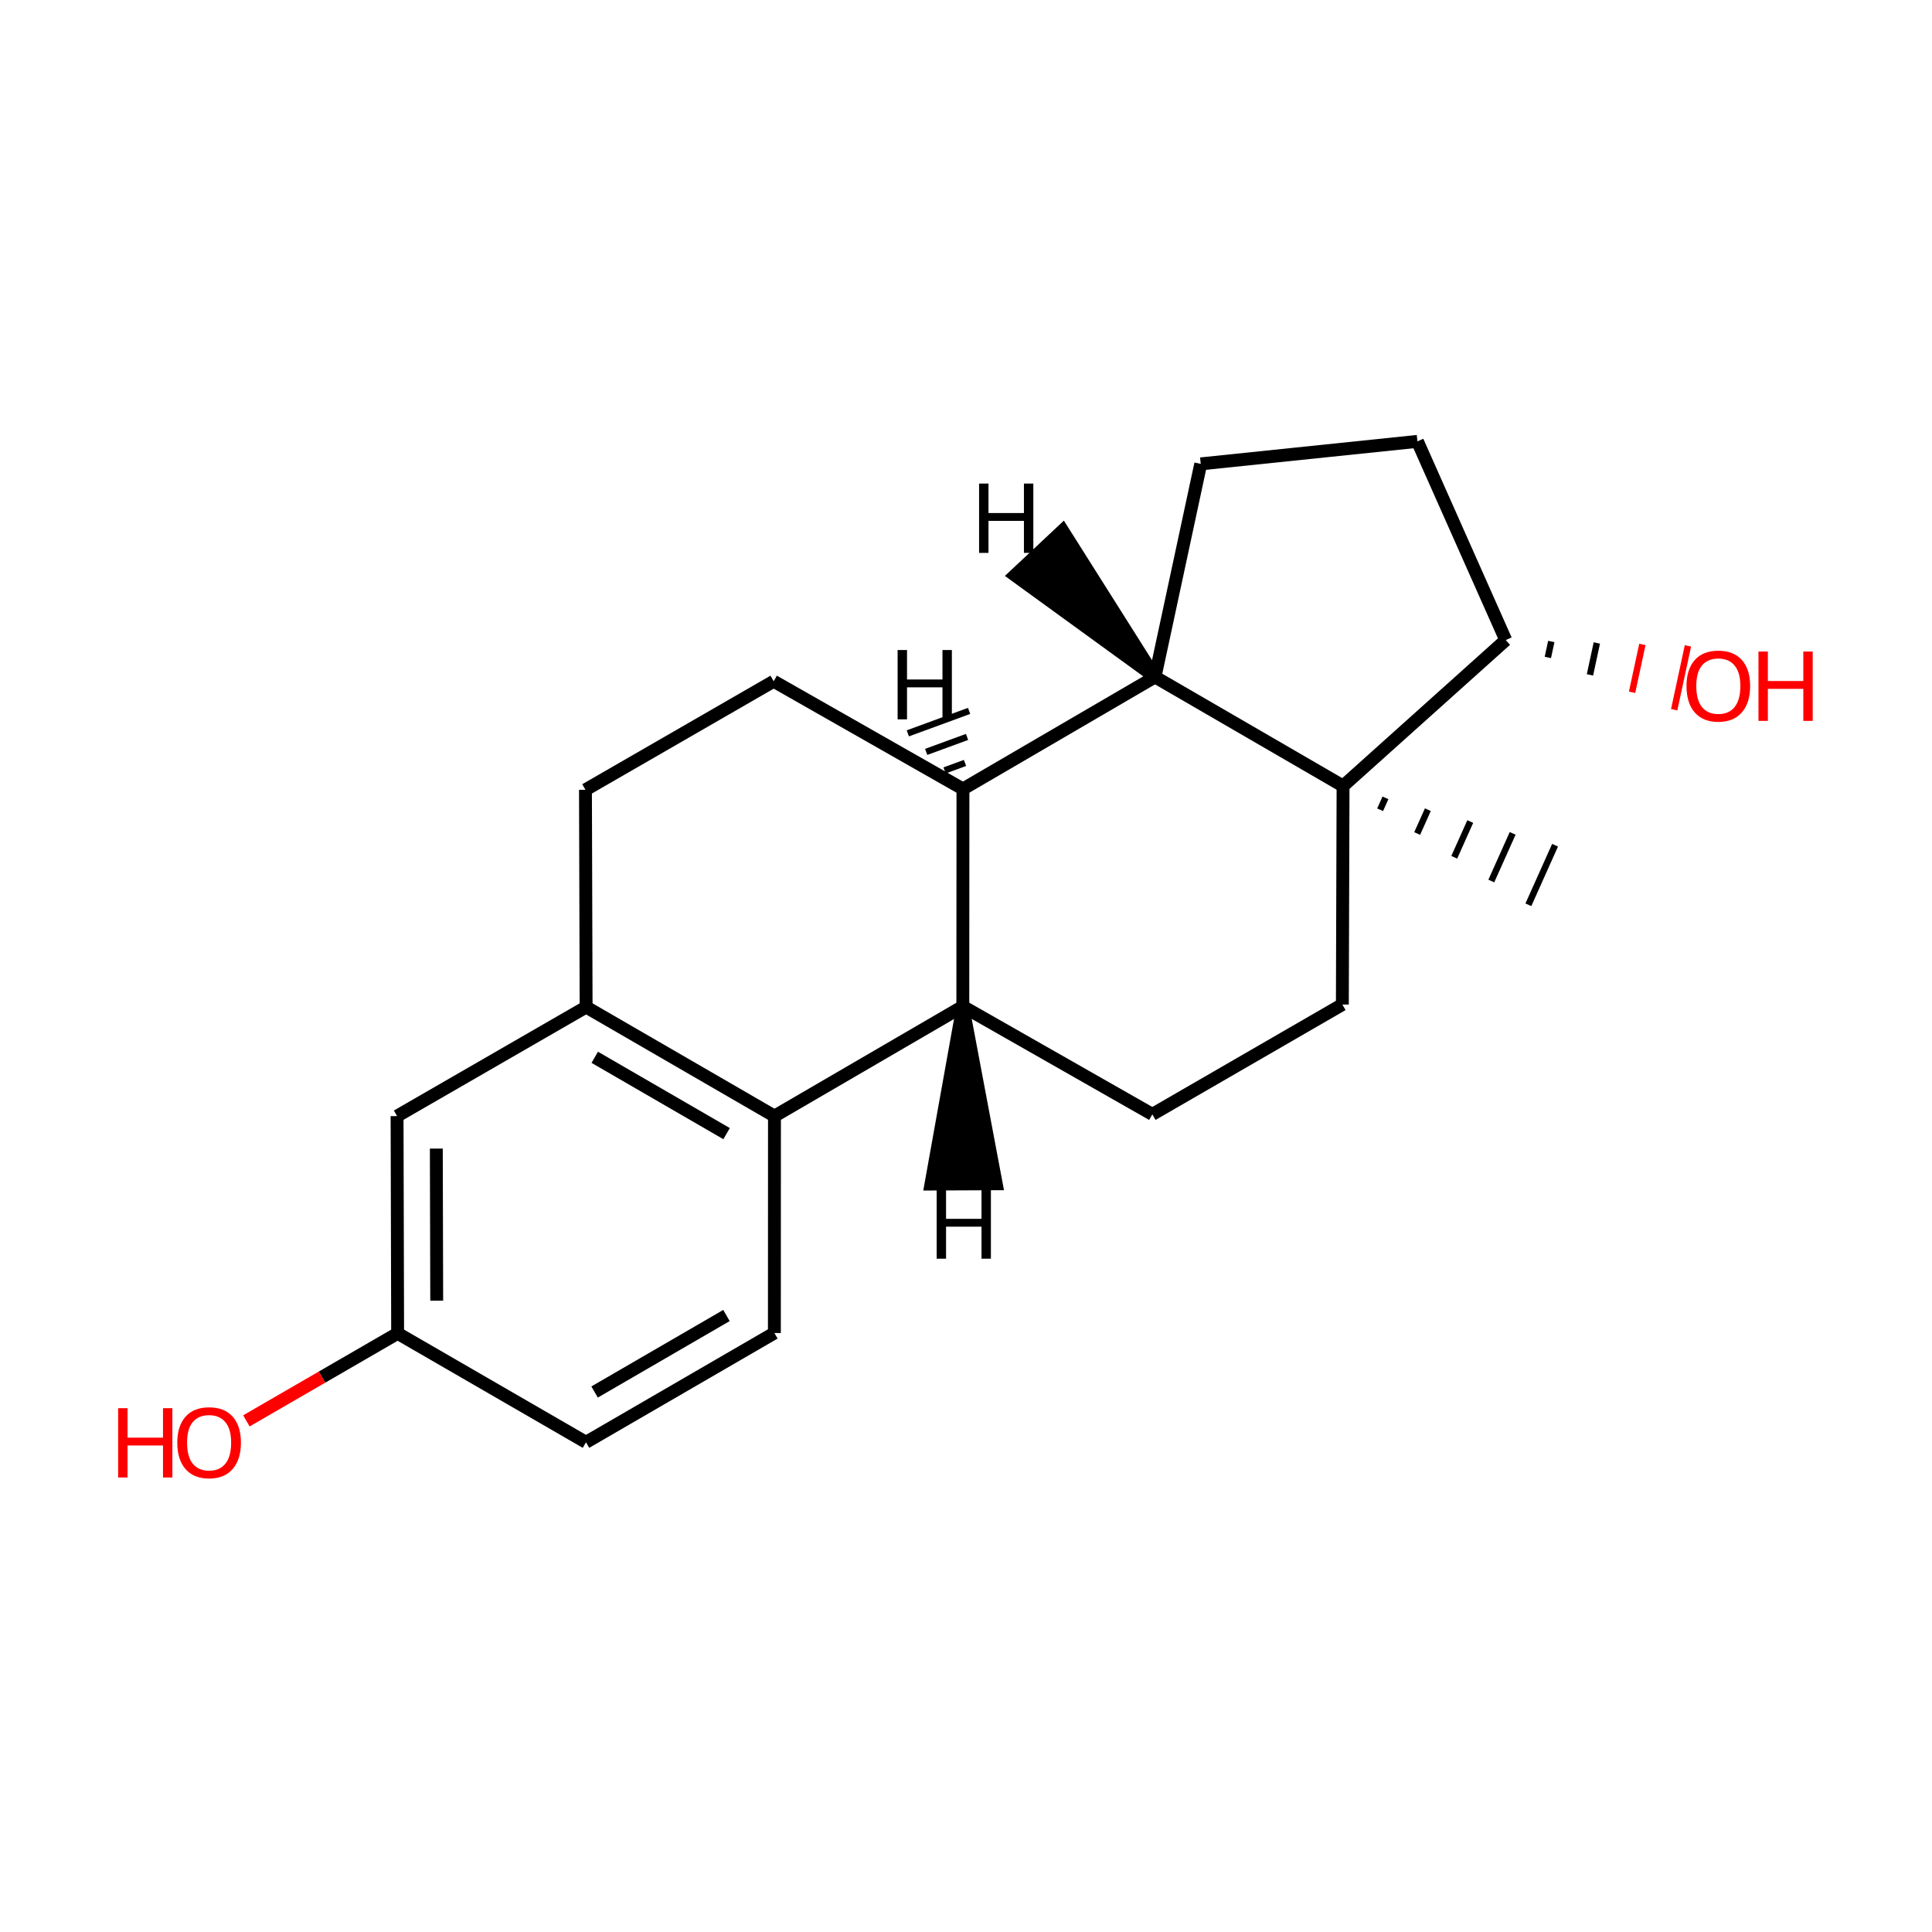 <?xml version='1.0' encoding='iso-8859-1'?>
<svg version='1.1' baseProfile='full'
              xmlns='http://www.w3.org/2000/svg'
                      xmlns:rdkit='http://www.rdkit.org/xml'
                      xmlns:xlink='http://www.w3.org/1999/xlink'
                  xml:space='preserve'
width='300px' height='300px' viewBox='0 0 300 300'>
<!-- END OF HEADER -->
<rect style='opacity:1.0;fill:#FFFFFF;stroke:none' width='300' height='300' x='0' y='0'> </rect>
<path class='bond-0 atom-1 atom-0' d='M 240.349,102.089 L 240.882,99.612' style='fill:none;fill-rule:evenodd;stroke:#000000;stroke-width:1.0px;stroke-linecap:butt;stroke-linejoin:miter;stroke-opacity:1' />
<path class='bond-0 atom-1 atom-0' d='M 246.888,104.794 L 247.955,99.839' style='fill:none;fill-rule:evenodd;stroke:#000000;stroke-width:1.0px;stroke-linecap:butt;stroke-linejoin:miter;stroke-opacity:1' />
<path class='bond-0 atom-1 atom-0' d='M 253.428,107.498 L 255.028,100.066' style='fill:none;fill-rule:evenodd;stroke:#FF0000;stroke-width:1.0px;stroke-linecap:butt;stroke-linejoin:miter;stroke-opacity:1' />
<path class='bond-0 atom-1 atom-0' d='M 259.968,110.203 L 262.102,100.293' style='fill:none;fill-rule:evenodd;stroke:#FF0000;stroke-width:1.0px;stroke-linecap:butt;stroke-linejoin:miter;stroke-opacity:1' />
<path class='bond-1 atom-1 atom-2' d='M 233.809,99.385 L 208.549,122.05' style='fill:none;fill-rule:evenodd;stroke:#000000;stroke-width:2.0px;stroke-linecap:butt;stroke-linejoin:miter;stroke-opacity:1' />
<path class='bond-19 atom-18 atom-1' d='M 220.098,68.536 L 233.809,99.385' style='fill:none;fill-rule:evenodd;stroke:#000000;stroke-width:2.0px;stroke-linecap:butt;stroke-linejoin:miter;stroke-opacity:1' />
<path class='bond-2 atom-2 atom-3' d='M 208.549,122.05 L 179.349,105.115' style='fill:none;fill-rule:evenodd;stroke:#000000;stroke-width:2.0px;stroke-linecap:butt;stroke-linejoin:miter;stroke-opacity:1' />
<path class='bond-18 atom-2 atom-19' d='M 214.304,125.739 L 215.133,123.889' style='fill:none;fill-rule:evenodd;stroke:#000000;stroke-width:1.0px;stroke-linecap:butt;stroke-linejoin:miter;stroke-opacity:1' />
<path class='bond-18 atom-2 atom-19' d='M 220.059,129.428 L 221.717,125.728' style='fill:none;fill-rule:evenodd;stroke:#000000;stroke-width:1.0px;stroke-linecap:butt;stroke-linejoin:miter;stroke-opacity:1' />
<path class='bond-18 atom-2 atom-19' d='M 225.815,133.117 L 228.301,127.567' style='fill:none;fill-rule:evenodd;stroke:#000000;stroke-width:1.0px;stroke-linecap:butt;stroke-linejoin:miter;stroke-opacity:1' />
<path class='bond-18 atom-2 atom-19' d='M 231.57,136.806 L 234.885,129.405' style='fill:none;fill-rule:evenodd;stroke:#000000;stroke-width:1.0px;stroke-linecap:butt;stroke-linejoin:miter;stroke-opacity:1' />
<path class='bond-18 atom-2 atom-19' d='M 237.326,140.495 L 241.47,131.244' style='fill:none;fill-rule:evenodd;stroke:#000000;stroke-width:1.0px;stroke-linecap:butt;stroke-linejoin:miter;stroke-opacity:1' />
<path class='bond-20 atom-7 atom-2' d='M 208.441,155.981 L 208.549,122.05' style='fill:none;fill-rule:evenodd;stroke:#000000;stroke-width:2.0px;stroke-linecap:butt;stroke-linejoin:miter;stroke-opacity:1' />
<path class='bond-3 atom-3 atom-4' d='M 179.349,105.115 L 149.527,122.51' style='fill:none;fill-rule:evenodd;stroke:#000000;stroke-width:2.0px;stroke-linecap:butt;stroke-linejoin:miter;stroke-opacity:1' />
<path class='bond-16 atom-3 atom-17' d='M 179.349,105.115 L 186.451,72.03' style='fill:none;fill-rule:evenodd;stroke:#000000;stroke-width:2.0px;stroke-linecap:butt;stroke-linejoin:miter;stroke-opacity:1' />
<path class='bond-23 atom-3 atom-20' d='M 179.349,105.115 L 164.998,82.397 L 157.603,89.33 Z' style='fill:#000000;fill-rule:evenodd;fill-opacity:1;stroke:#000000;stroke-width:2.0px;stroke-linecap:butt;stroke-linejoin:miter;stroke-opacity:1;' />
<path class='bond-4 atom-4 atom-5' d='M 149.527,122.51 L 149.507,156.278' style='fill:none;fill-rule:evenodd;stroke:#000000;stroke-width:2.0px;stroke-linecap:butt;stroke-linejoin:miter;stroke-opacity:1' />
<path class='bond-22 atom-11 atom-4' d='M 120.138,105.784 L 149.527,122.51' style='fill:none;fill-rule:evenodd;stroke:#000000;stroke-width:2.0px;stroke-linecap:butt;stroke-linejoin:miter;stroke-opacity:1' />
<path class='bond-24 atom-4 atom-21' d='M 149.846,118.469 L 146.673,119.632' style='fill:none;fill-rule:evenodd;stroke:#000000;stroke-width:1.0px;stroke-linecap:butt;stroke-linejoin:miter;stroke-opacity:1' />
<path class='bond-24 atom-4 atom-21' d='M 150.164,114.429 L 143.819,116.754' style='fill:none;fill-rule:evenodd;stroke:#000000;stroke-width:1.0px;stroke-linecap:butt;stroke-linejoin:miter;stroke-opacity:1' />
<path class='bond-24 atom-4 atom-21' d='M 150.483,110.388 L 140.965,113.876' style='fill:none;fill-rule:evenodd;stroke:#000000;stroke-width:1.0px;stroke-linecap:butt;stroke-linejoin:miter;stroke-opacity:1' />
<path class='bond-5 atom-5 atom-6' d='M 149.507,156.278 L 178.936,173.037' style='fill:none;fill-rule:evenodd;stroke:#000000;stroke-width:2.0px;stroke-linecap:butt;stroke-linejoin:miter;stroke-opacity:1' />
<path class='bond-7 atom-5 atom-8' d='M 149.507,156.278 L 120.259,173.307' style='fill:none;fill-rule:evenodd;stroke:#000000;stroke-width:2.0px;stroke-linecap:butt;stroke-linejoin:miter;stroke-opacity:1' />
<path class='bond-25 atom-5 atom-22' d='M 149.507,156.278 L 144.56,183.861 L 154.696,183.817 Z' style='fill:#000000;fill-rule:evenodd;fill-opacity:1;stroke:#000000;stroke-width:2.0px;stroke-linecap:butt;stroke-linejoin:miter;stroke-opacity:1;' />
<path class='bond-6 atom-6 atom-7' d='M 178.936,173.037 L 208.441,155.981' style='fill:none;fill-rule:evenodd;stroke:#000000;stroke-width:2.0px;stroke-linecap:butt;stroke-linejoin:miter;stroke-opacity:1' />
<path class='bond-8 atom-8 atom-9' d='M 120.259,173.307 L 91.012,156.373' style='fill:none;fill-rule:evenodd;stroke:#000000;stroke-width:2.0px;stroke-linecap:butt;stroke-linejoin:miter;stroke-opacity:1' />
<path class='bond-8 atom-8 atom-9' d='M 112.825,176.03 L 92.352,164.176' style='fill:none;fill-rule:evenodd;stroke:#000000;stroke-width:2.0px;stroke-linecap:butt;stroke-linejoin:miter;stroke-opacity:1' />
<path class='bond-21 atom-16 atom-8' d='M 120.246,206.988 L 120.259,173.307' style='fill:none;fill-rule:evenodd;stroke:#000000;stroke-width:2.0px;stroke-linecap:butt;stroke-linejoin:miter;stroke-opacity:1' />
<path class='bond-9 atom-9 atom-10' d='M 91.012,156.373 L 90.911,122.638' style='fill:none;fill-rule:evenodd;stroke:#000000;stroke-width:2.0px;stroke-linecap:butt;stroke-linejoin:miter;stroke-opacity:1' />
<path class='bond-11 atom-9 atom-12' d='M 91.012,156.373 L 61.657,173.307' style='fill:none;fill-rule:evenodd;stroke:#000000;stroke-width:2.0px;stroke-linecap:butt;stroke-linejoin:miter;stroke-opacity:1' />
<path class='bond-10 atom-10 atom-11' d='M 90.911,122.638 L 120.138,105.784' style='fill:none;fill-rule:evenodd;stroke:#000000;stroke-width:2.0px;stroke-linecap:butt;stroke-linejoin:miter;stroke-opacity:1' />
<path class='bond-12 atom-12 atom-13' d='M 61.657,173.307 L 61.744,207.042' style='fill:none;fill-rule:evenodd;stroke:#000000;stroke-width:2.0px;stroke-linecap:butt;stroke-linejoin:miter;stroke-opacity:1' />
<path class='bond-12 atom-12 atom-13' d='M 67.752,178.352 L 67.813,201.966' style='fill:none;fill-rule:evenodd;stroke:#000000;stroke-width:2.0px;stroke-linecap:butt;stroke-linejoin:miter;stroke-opacity:1' />
<path class='bond-13 atom-13 atom-14' d='M 61.744,207.042 L 50.001,213.838' style='fill:none;fill-rule:evenodd;stroke:#000000;stroke-width:2.0px;stroke-linecap:butt;stroke-linejoin:miter;stroke-opacity:1' />
<path class='bond-13 atom-13 atom-14' d='M 50.001,213.838 L 38.257,220.634' style='fill:none;fill-rule:evenodd;stroke:#FF0000;stroke-width:2.0px;stroke-linecap:butt;stroke-linejoin:miter;stroke-opacity:1' />
<path class='bond-14 atom-13 atom-15' d='M 61.744,207.042 L 90.992,223.956' style='fill:none;fill-rule:evenodd;stroke:#000000;stroke-width:2.0px;stroke-linecap:butt;stroke-linejoin:miter;stroke-opacity:1' />
<path class='bond-15 atom-15 atom-16' d='M 90.992,223.956 L 120.246,206.988' style='fill:none;fill-rule:evenodd;stroke:#000000;stroke-width:2.0px;stroke-linecap:butt;stroke-linejoin:miter;stroke-opacity:1' />
<path class='bond-15 atom-15 atom-16' d='M 92.328,216.15 L 112.806,204.272' style='fill:none;fill-rule:evenodd;stroke:#000000;stroke-width:2.0px;stroke-linecap:butt;stroke-linejoin:miter;stroke-opacity:1' />
<path class='bond-17 atom-17 atom-18' d='M 186.451,72.03 L 220.098,68.536' style='fill:none;fill-rule:evenodd;stroke:#000000;stroke-width:2.0px;stroke-linecap:butt;stroke-linejoin:miter;stroke-opacity:1' />
<path  class='atom-0' d='M 261.879 106.524
Q 261.879 103.94, 263.156 102.495
Q 264.433 101.051, 266.82 101.051
Q 269.208 101.051, 270.485 102.495
Q 271.762 103.94, 271.762 106.524
Q 271.762 109.14, 270.47 110.63
Q 269.177 112.105, 266.82 112.105
Q 264.448 112.105, 263.156 110.63
Q 261.879 109.155, 261.879 106.524
M 266.82 110.888
Q 268.462 110.888, 269.344 109.793
Q 270.241 108.683, 270.241 106.524
Q 270.241 104.411, 269.344 103.347
Q 268.462 102.267, 266.82 102.267
Q 265.178 102.267, 264.281 103.331
Q 263.399 104.396, 263.399 106.524
Q 263.399 108.699, 264.281 109.793
Q 265.178 110.888, 266.82 110.888
' fill='#FF0000'/>
<path  class='atom-0' d='M 273.054 101.172
L 274.514 101.172
L 274.514 105.749
L 280.018 105.749
L 280.018 101.172
L 281.478 101.172
L 281.478 111.937
L 280.018 111.937
L 280.018 106.965
L 274.514 106.965
L 274.514 111.937
L 273.054 111.937
L 273.054 101.172
' fill='#FF0000'/>
<path  class='atom-14' d='M 18.345 218.662
L 19.805 218.662
L 19.805 223.238
L 25.309 223.238
L 25.309 218.662
L 26.768 218.662
L 26.768 229.427
L 25.309 229.427
L 25.309 224.455
L 19.805 224.455
L 19.805 229.427
L 18.345 229.427
L 18.345 218.662
' fill='#FF0000'/>
<path  class='atom-14' d='M 27.529 224.014
Q 27.529 221.429, 28.806 219.984
Q 30.083 218.54, 32.47 218.54
Q 34.857 218.54, 36.134 219.984
Q 37.412 221.429, 37.412 224.014
Q 37.412 226.629, 36.119 228.119
Q 34.827 229.594, 32.47 229.594
Q 30.098 229.594, 28.806 228.119
Q 27.529 226.644, 27.529 224.014
M 32.47 228.377
Q 34.112 228.377, 34.994 227.283
Q 35.891 226.173, 35.891 224.014
Q 35.891 221.9, 34.994 220.836
Q 34.112 219.756, 32.47 219.756
Q 30.828 219.756, 29.931 220.821
Q 29.049 221.885, 29.049 224.014
Q 29.049 226.188, 29.931 227.283
Q 30.828 228.377, 32.47 228.377
' fill='#FF0000'/>
<path  class='atom-20' d='M 152.032 75.088
L 153.492 75.088
L 153.492 79.664
L 158.996 79.664
L 158.996 75.088
L 160.456 75.088
L 160.456 85.853
L 158.996 85.853
L 158.996 80.88
L 153.492 80.88
L 153.492 85.853
L 152.032 85.853
L 152.032 75.088
' fill='#000000'/>
<path  class='atom-21' d='M 139.382 100.936
L 140.842 100.936
L 140.842 105.512
L 146.346 105.512
L 146.346 100.936
L 147.805 100.936
L 147.805 111.701
L 146.346 111.701
L 146.346 106.729
L 140.842 106.729
L 140.842 111.701
L 139.382 111.701
L 139.382 100.936
' fill='#000000'/>
<path  class='atom-22' d='M 145.444 184.684
L 146.903 184.684
L 146.903 189.261
L 152.407 189.261
L 152.407 184.684
L 153.867 184.684
L 153.867 195.449
L 152.407 195.449
L 152.407 190.477
L 146.903 190.477
L 146.903 195.449
L 145.444 195.449
L 145.444 184.684
' fill='#000000'/>
</svg>
